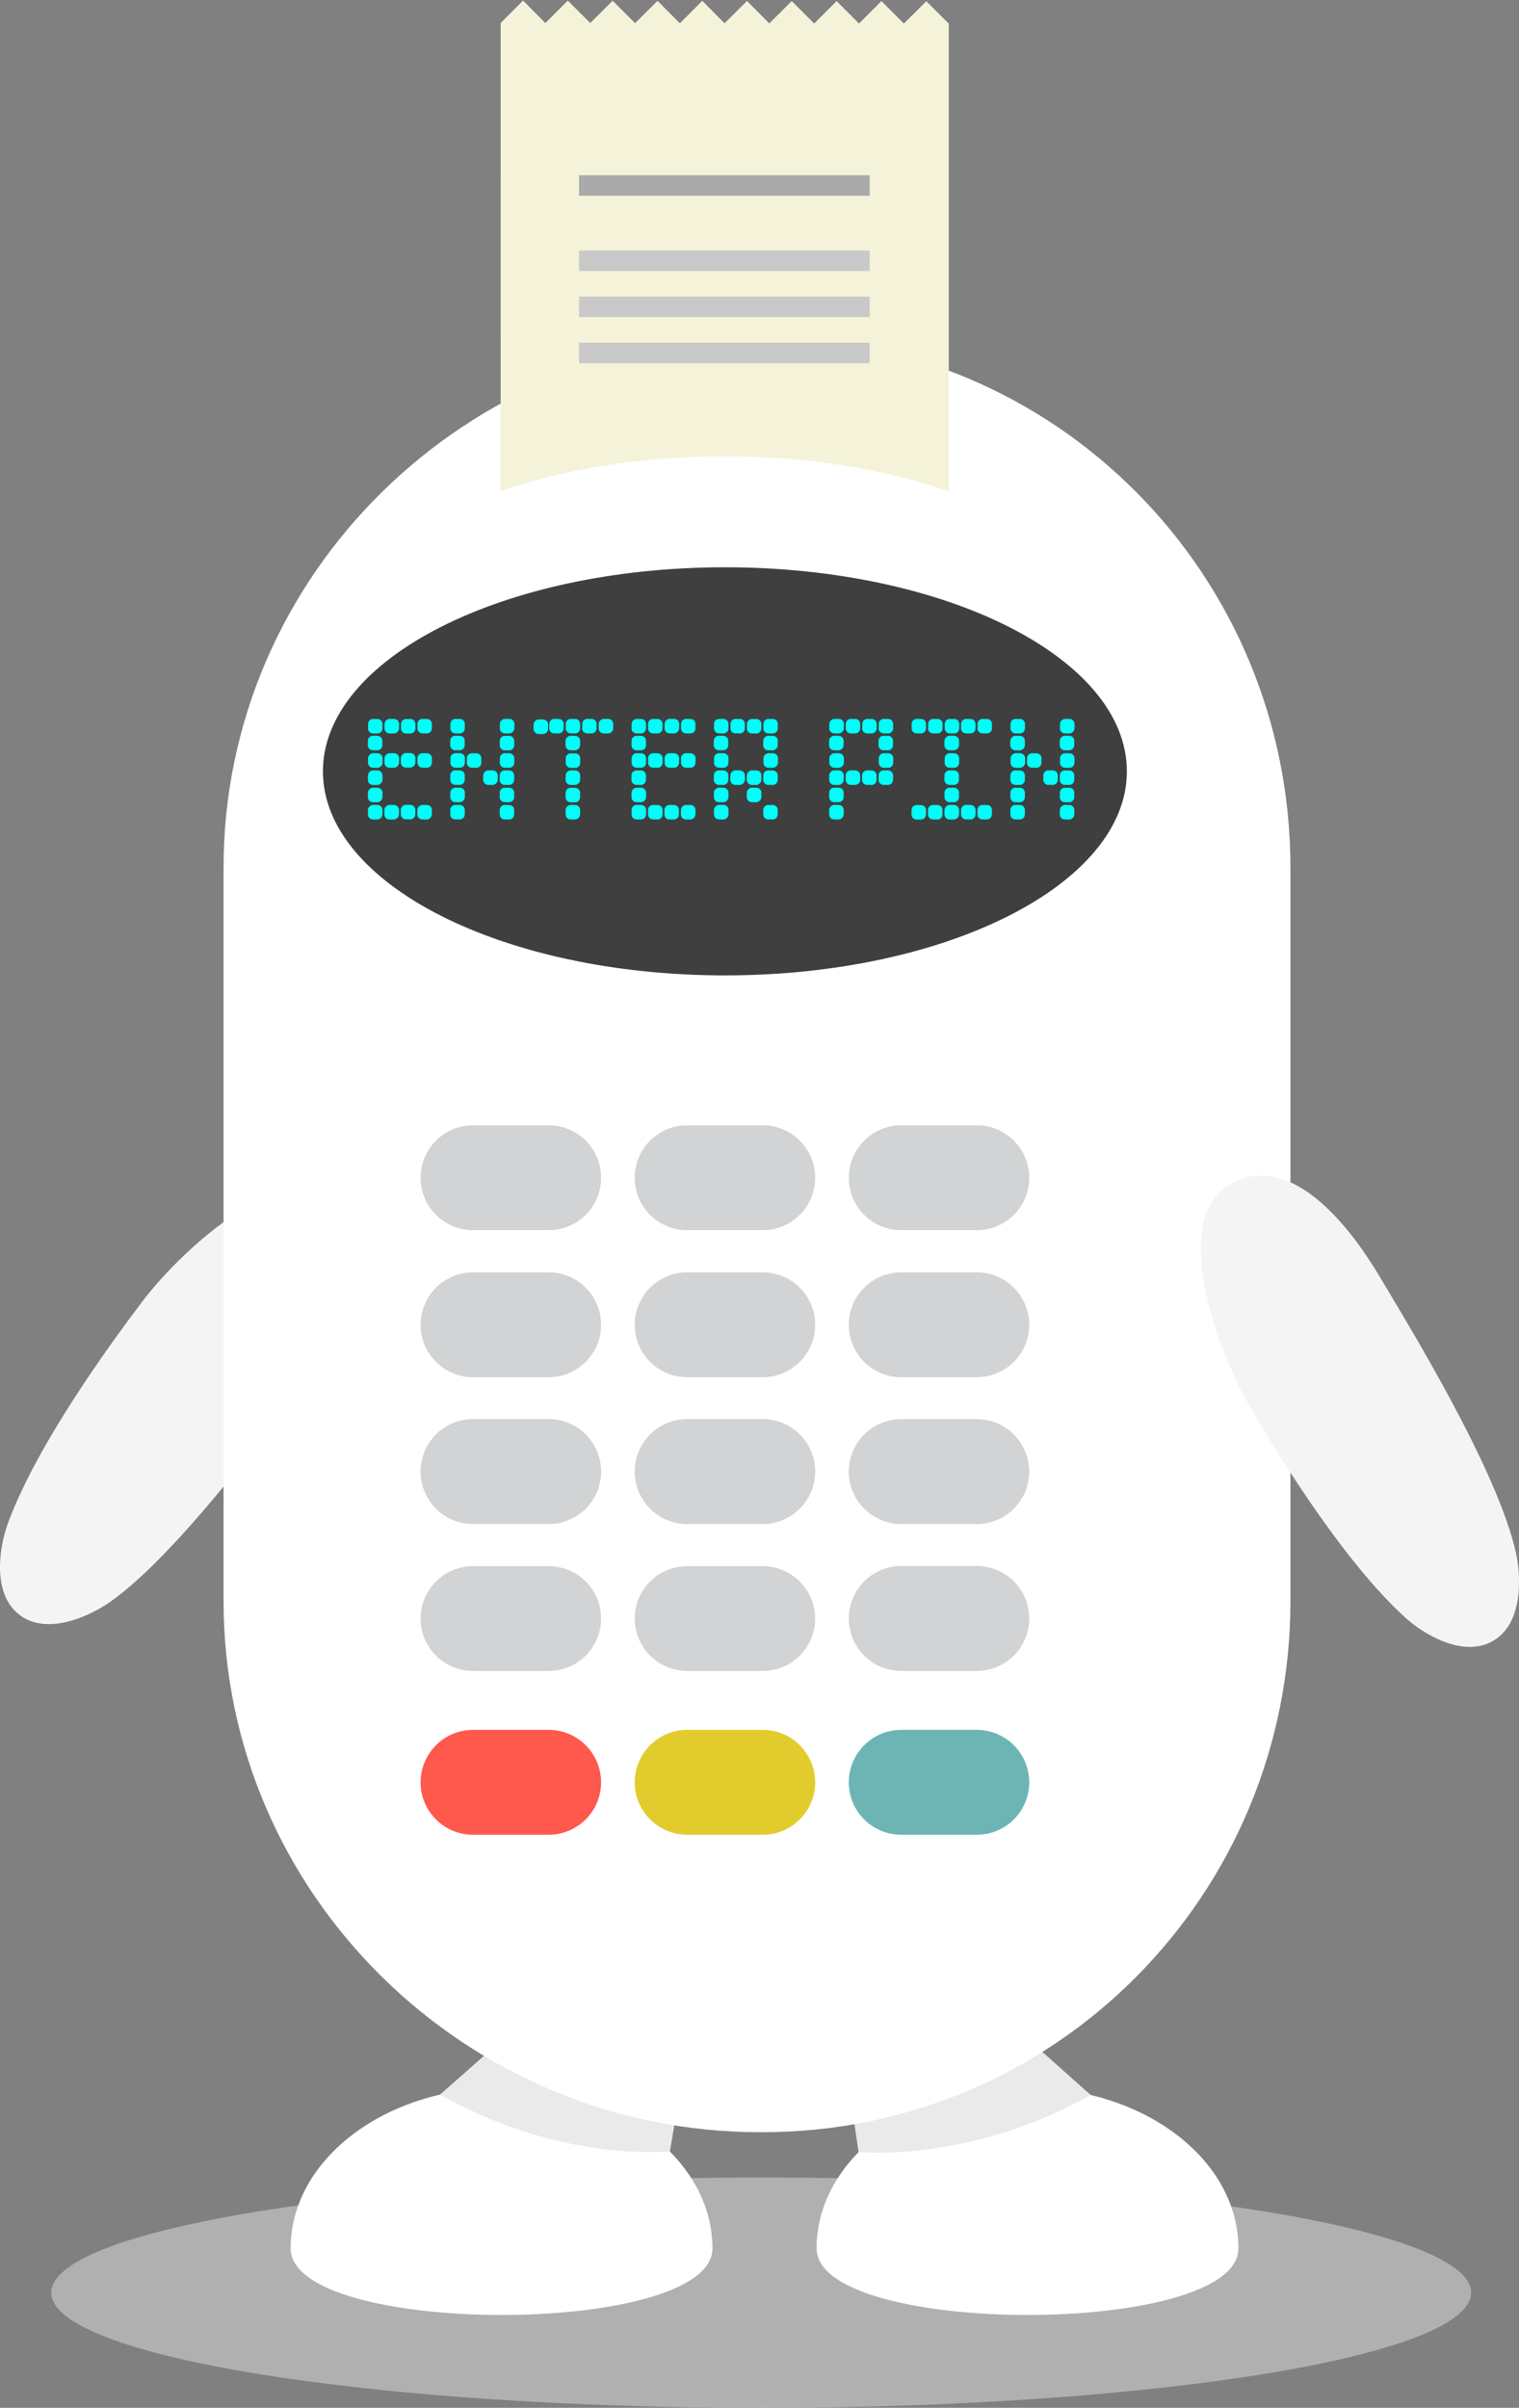 <svg id="Layer_1" data-name="Layer 1" xmlns="http://www.w3.org/2000/svg" viewBox="0 0 609.37 965.67"><rect x="0" y="0" width="609.37" height="965.67" fill="#808080" stroke="none"/><path d="M885.47,1056.36c0,25.51-127.51,46.2-284.79,46.2s-284.79-20.69-284.79-46.2,127.51-46.19,284.79-46.19S885.47,1030.85,885.47,1056.36Z" transform="translate(-295.32 -136.88)" style="fill:#d0d0d0;opacity:0.6"/><path d="M352.39,658.88c16.53-21.83,57.6-58.56,79.42-42S436.53,666,420,687.78c-11.23,14.84-52.43,72.07-80.86,91.79-7.46,5.18-24.65,13.53-35.94,5s-8-27.4-5-35.94C309.82,716.11,341.23,673.62,352.39,658.88Z" transform="translate(-295.32 -136.88)" style="fill:#f4f4f4"/><path d="M581.13,1038.6c0,35.6-169.22,35.6-169.22,0s37.88-64.47,84.61-64.47S581.13,1003,581.13,1038.6Z" transform="translate(-295.32 -136.88)" style="fill:#fff"/><path d="M792.13,1038.6c0,35.6-169.22,35.6-169.22,0s37.88-64.47,84.61-64.47S792.13,1003,792.13,1038.6Z" transform="translate(-295.32 -136.88)" style="fill:#fff"/><path d="M517.58,936.61l-45.73,40.31a188.57,188.57,0,0,0,34.4,15c20.46,6.47,40.5,8.91,57.81,7.78l8.69-50.58Z" transform="translate(-295.32 -136.88)" style="fill:#eaeaea"/><path d="M687.42,936.61l45.44,40.47a185.66,185.66,0,0,1-34.11,14.83c-20.46,6.47-41.64,9.18-59,8.05l-7.54-50.85Z" transform="translate(-295.32 -136.88)" style="fill:#eaeaea"/><path d="M813,484.86C813,367.2,718.85,272,601.18,272h-1C482.51,272,385,367.2,385,484.86V779c0,117.67,97.51,213,215.18,213h1C718.85,992,813,896.62,813,779Z" transform="translate(-295.32 -136.88)" style="fill:#fff"/><path d="M797,701.48c-13.88-23.61-32.17-75.58-8.58-89.45s47.2,14.36,61.07,38c9.44,16,46.63,76,54,109.76,1.94,8.86,3.1,27.94-9.12,35.12s-28.38-3-35.11-9.12C833.62,762.66,806.32,717.41,797,701.48Z" transform="translate(-295.32 -136.88)" style="fill:#f4f4f4"/><path d="M747.38,446.23c0,45.19-72.19,81.83-161.26,81.83s-161.25-36.64-161.25-81.83,72.2-81.84,161.25-81.84S747.38,401,747.38,446.23Z" transform="translate(-295.32 -136.88)" style="fill:#3f3f3f"/><path d="M445,425.23h1.8a2,2,0,0,1,2,2V429a2,2,0,0,1-2,2H445a2,2,0,0,1-2-2v-1.8a2,2,0,0,1,2-2Z" transform="translate(-281.75 733.1) rotate(-89.46)" style="fill:#00fff8"/><path d="M444.94,432h1.8a2,2,0,0,1,2,2v1.8a2,2,0,0,1-2,2h-1.8a2,2,0,0,1-2-2V434a2,2,0,0,1,2-2Z" transform="translate(-289.07 739.26) rotate(-89.4)" style="fill:#00fff8"/><rect x="442.92" y="438.93" width="5.83" height="5.83" rx="2.01" transform="translate(-295.78 746.34) rotate(-89.42)" style="fill:#00fff8"/><rect x="442.92" y="445.87" width="5.83" height="5.83" rx="2.01" transform="translate(-302.69 753.23) rotate(-89.43)" style="fill:#00fff8"/><rect x="442.92" y="452.8" width="5.83" height="5.83" rx="2.01" transform="translate(-309.77 759.94) rotate(-89.41)" style="fill:#00fff8"/><rect x="442.92" y="459.73" width="5.83" height="5.83" rx="2.01" transform="translate(-316.55 766.95) rotate(-89.43)" style="fill:#00fff8"/><rect x="449.61" y="425.23" width="5.83" height="5.83" rx="2.01" transform="translate(-275.21 739.71) rotate(-89.46)" style="fill:#00fff8"/><rect x="449.53" y="438.93" width="5.83" height="5.83" rx="2.01" transform="translate(-289.24 752.95) rotate(-89.42)" style="fill:#00fff8"/><rect x="449.53" y="459.73" width="5.83" height="5.83" rx="2.01" transform="translate(-310.01 773.56) rotate(-89.43)" style="fill:#00fff8"/><path d="M458.24,425.23H460a2,2,0,0,1,2,2V429a2,2,0,0,1-2,2h-1.8a2,2,0,0,1-2-2v-1.8A2,2,0,0,1,458.24,425.23Z" transform="translate(-268.66 746.31) rotate(-89.46)" style="fill:#00fff8"/><rect x="456.14" y="438.93" width="5.83" height="5.83" rx="2.01" transform="matrix(0.01, -1, 1, 0.01, -282.7, 759.56)" style="fill:#00fff8"/><path d="M458.16,459.73H460a2,2,0,0,1,2,2v1.8a2,2,0,0,1-2,2h-1.8a2,2,0,0,1-2-2v-1.8A2,2,0,0,1,458.16,459.73Z" transform="translate(-303.47 780.17) rotate(-89.43)" style="fill:#00fff8"/><path d="M464.85,425.23h1.8a2,2,0,0,1,2,2V429a2,2,0,0,1-2,2h-1.8a2,2,0,0,1-2-2v-1.8A2,2,0,0,1,464.85,425.23Z" transform="translate(-262.12 752.92) rotate(-89.46)" style="fill:#00fff8"/><path d="M464.77,438.93h1.8a2,2,0,0,1,2,2v1.8a2,2,0,0,1-2,2h-1.8a2,2,0,0,1-2-2V441a2,2,0,0,1,2-2Z" transform="translate(-276.16 766.17) rotate(-89.42)" style="fill:#00fff8"/><rect x="462.75" y="459.73" width="5.83" height="5.83" rx="2.01" transform="translate(-296.92 786.78) rotate(-89.43)" style="fill:#00fff8"/><path d="M478.06,425.23h1.8a2,2,0,0,1,2,2V429a2,2,0,0,1-2,2h-1.8a2,2,0,0,1-2-2v-1.8A2,2,0,0,1,478.06,425.23Z" transform="translate(-249.03 766.14) rotate(-89.46)" style="fill:#00fff8"/><path d="M478,432h1.8a2,2,0,0,1,2,2v1.8a2,2,0,0,1-2,2H478a2,2,0,0,1-2-2V434a2,2,0,0,1,2-2Z" transform="translate(-256.37 772.31) rotate(-89.4)" style="fill:#00fff8"/><path d="M478,438.93h1.8a2,2,0,0,1,2,2v1.8a2,2,0,0,1-2,2H478a2,2,0,0,1-2-2v-1.8a2,2,0,0,1,2-2Z" transform="translate(-263.07 779.39) rotate(-89.42)" style="fill:#00fff8"/><path d="M478,445.87h1.8a2,2,0,0,1,2,2v1.8a2,2,0,0,1-2,2H478a2,2,0,0,1-2-2v-1.8a2,2,0,0,1,2-2Z" transform="translate(-269.97 786.27) rotate(-89.43)" style="fill:#00fff8"/><rect x="475.97" y="452.8" width="5.83" height="5.83" rx="2.01" transform="translate(-277.06 792.98) rotate(-89.41)" style="fill:#00fff8"/><path d="M478,459.73h1.8a2,2,0,0,1,2,2v1.8a2,2,0,0,1-2,2H478a2,2,0,0,1-2-2v-1.8a2,2,0,0,1,2-2Z" transform="translate(-283.83 800) rotate(-89.43)" style="fill:#00fff8"/><path d="M484.59,438.93h1.8a2,2,0,0,1,2,2v1.8a2,2,0,0,1-2,2h-1.8a2,2,0,0,1-2-2v-1.8a2,2,0,0,1,2-2Z" transform="translate(-256.53 786) rotate(-89.42)" style="fill:#00fff8"/><rect x="489.19" y="445.86" width="5.83" height="5.83" rx="2.01" transform="translate(-256.89 799.49) rotate(-89.43)" style="fill:#00fff8"/><rect x="495.88" y="425.23" width="5.83" height="5.83" rx="2.01" transform="translate(-229.39 785.96) rotate(-89.46)" style="fill:#00fff8"/><path d="M495.8,434a2,2,0,0,1,2-2l1.8,0a2,2,0,0,1,2,2l0,1.8a2,2,0,0,1-2,2l-1.8,0a2,2,0,0,1-2-2Z" transform="translate(-295.32 -136.88)" style="fill:#00fff8"/><path d="M497.81,438.93h1.8a2,2,0,0,1,2,2v1.8a2,2,0,0,1-2,2h-1.8a2,2,0,0,1-2-2v-1.8A2,2,0,0,1,497.81,438.93Z" transform="translate(-243.44 799.21) rotate(-89.42)" style="fill:#00fff8"/><path d="M497.81,445.86h1.8a2,2,0,0,1,2,2v1.8a2,2,0,0,1-2,2h-1.8a2,2,0,0,1-2-2v-1.8A2,2,0,0,1,497.81,445.86Z" transform="translate(-250.34 806.1) rotate(-89.43)" style="fill:#00fff8"/><path d="M497.81,452.8h1.8a2,2,0,0,1,2,2v1.8a2,2,0,0,1-2,2h-1.8a2,2,0,0,1-2-2v-1.8A2,2,0,0,1,497.81,452.8Z" transform="translate(-257.44 812.81) rotate(-89.41)" style="fill:#00fff8"/><path d="M497.81,459.73h1.8a2,2,0,0,1,2,2v1.8a2,2,0,0,1-2,2h-1.8a2,2,0,0,1-2-2v-1.8a2,2,0,0,1,2-2Z" transform="translate(-264.2 819.83) rotate(-89.43)" style="fill:#00fff8"/><rect x="509.09" y="425.23" width="5.83" height="5.83" rx="2.01" transform="matrix(0.01, -1, 1, 0.01, -216.29, 799.18)" style="fill:#00fff8"/><path d="M517.72,425.23h1.8a2,2,0,0,1,2,2V429a2,2,0,0,1-2,2h-1.8a2,2,0,0,1-2-2v-1.8a2,2,0,0,1,2-2Z" transform="translate(-209.75 805.79) rotate(-89.46)" style="fill:#00fff8"/><path d="M524.33,425.23h1.8a2,2,0,0,1,2,2V429a2,2,0,0,1-2,2h-1.8a2,2,0,0,1-2-2v-1.8A2,2,0,0,1,524.33,425.23Z" transform="translate(-203.2 812.4) rotate(-89.46)" style="fill:#00fff8"/><rect x="522.23" y="432" width="5.83" height="5.83" rx="2.01" transform="translate(-210.6 818.56) rotate(-89.4)" style="fill:#00fff8"/><path d="M524.25,438.93H526a2,2,0,0,1,2,2v1.8a2,2,0,0,1-2,2h-1.8a2,2,0,0,1-2-2V441A2,2,0,0,1,524.25,438.93Z" transform="translate(-217.27 825.65) rotate(-89.42)" style="fill:#00fff8"/><rect x="522.23" y="445.87" width="5.83" height="5.83" rx="2.01" transform="translate(-224.17 832.53) rotate(-89.43)" style="fill:#00fff8"/><path d="M524.25,452.8H526a2,2,0,0,1,2,2v1.8a2,2,0,0,1-2,2h-1.8a2,2,0,0,1-2-2v-1.8a2,2,0,0,1,2-2Z" transform="translate(-231.28 839.24) rotate(-89.41)" style="fill:#00fff8"/><rect x="522.23" y="459.73" width="5.83" height="5.83" rx="2.01" transform="translate(-238.04 846.26) rotate(-89.43)" style="fill:#00fff8"/><path d="M530.94,425.23h1.8a2,2,0,0,1,2,2V429a2,2,0,0,1-2,2h-1.8a2,2,0,0,1-2-2v-1.8a2,2,0,0,1,2-2Z" transform="translate(-196.66 819.01) rotate(-89.46)" style="fill:#00fff8"/><rect x="535.53" y="425.23" width="5.83" height="5.83" rx="2.01" transform="translate(-190.11 825.62) rotate(-89.46)" style="fill:#00fff8"/><path d="M550.76,425.23h1.8a2,2,0,0,1,2,2V429a2,2,0,0,1-2,2h-1.8a2,2,0,0,1-2-2v-1.8a2,2,0,0,1,2-2Z" transform="translate(-177.02 838.84) rotate(-89.46)" style="fill:#00fff8"/><path d="M548.68,434a2,2,0,0,1,2-2l1.8,0a2,2,0,0,1,2,2l0,1.8a2,2,0,0,1-2,2l-1.8,0a2,2,0,0,1-2-2Z" transform="translate(-295.32 -136.88)" style="fill:#00fff8"/><path d="M550.68,438.93h1.8a2,2,0,0,1,2,2v1.8a2,2,0,0,1-2,2h-1.8a2,2,0,0,1-2-2v-1.8a2,2,0,0,1,2-2Z" transform="translate(-191.1 852.08) rotate(-89.42)" style="fill:#00fff8"/><path d="M550.68,445.87h1.8a2,2,0,0,1,2,2v1.8a2,2,0,0,1-2,2h-1.8a2,2,0,0,1-2-2v-1.8A2,2,0,0,1,550.68,445.87Z" transform="translate(-198 858.97) rotate(-89.43)" style="fill:#00fff8"/><rect x="548.67" y="452.8" width="5.83" height="5.83" rx="2.01" transform="translate(-205.11 865.68) rotate(-89.41)" style="fill:#00fff8"/><path d="M550.68,459.73h1.8a2,2,0,0,1,2,2v1.8a2,2,0,0,1-2,2h-1.8a2,2,0,0,1-2-2v-1.8a2,2,0,0,1,2-2Z" transform="matrix(0.01, -1, 1, 0.01, -211.86, 872.69)" style="fill:#00fff8"/><path d="M557.37,425.23h1.8a2,2,0,0,1,2,2V429a2,2,0,0,1-2,2h-1.8a2,2,0,0,1-2-2v-1.8a2,2,0,0,1,2-2Z" transform="translate(-170.47 845.45) rotate(-89.46)" style="fill:#00fff8"/><path d="M557.29,438.93h1.8a2,2,0,0,1,2,2v1.8a2,2,0,0,1-2,2h-1.8a2,2,0,0,1-2-2v-1.8A2,2,0,0,1,557.29,438.93Z" transform="translate(-184.56 858.69) rotate(-89.42)" style="fill:#00fff8"/><path d="M557.29,459.73h1.8a2,2,0,0,1,2,2v1.8a2,2,0,0,1-2,2h-1.8a2,2,0,0,1-2-2v-1.8a2,2,0,0,1,2-2Z" transform="matrix(0.01, -1, 1, 0.01, -205.32, 879.3)" style="fill:#00fff8"/><rect x="561.97" y="425.23" width="5.83" height="5.83" rx="2.01" transform="translate(-163.92 852.05) rotate(-89.46)" style="fill:#00fff8"/><path d="M563.9,438.93h1.8a2,2,0,0,1,2,2v1.8a2,2,0,0,1-2,2h-1.8a2,2,0,0,1-2-2v-1.8a2,2,0,0,1,2-2Z" transform="translate(-178.01 865.3) rotate(-89.42)" style="fill:#00fff8"/><path d="M563.9,459.73h1.8a2,2,0,0,1,2,2v1.8a2,2,0,0,1-2,2h-1.8a2,2,0,0,1-2-2v-1.8A2,2,0,0,1,563.9,459.73Z" transform="translate(-198.78 885.91) rotate(-89.43)" style="fill:#00fff8"/><path d="M570.59,425.23h1.8a2,2,0,0,1,2,2V429a2,2,0,0,1-2,2h-1.8a2,2,0,0,1-2-2v-1.8A2,2,0,0,1,570.59,425.23Z" transform="translate(-157.38 858.66) rotate(-89.46)" style="fill:#00fff8"/><path d="M570.51,438.93h1.8a2,2,0,0,1,2,2v1.8a2,2,0,0,1-2,2h-1.8a2,2,0,0,1-2-2v-1.8a2,2,0,0,1,2-2Z" transform="translate(-171.48 871.91) rotate(-89.42)" style="fill:#00fff8"/><rect x="568.49" y="459.73" width="5.83" height="5.83" rx="2.01" transform="translate(-192.24 892.52) rotate(-89.43)" style="fill:#00fff8"/><path d="M583.81,425.23h1.8a2,2,0,0,1,2,2V429a2,2,0,0,1-2,2h-1.8a2,2,0,0,1-2-2v-1.8A2,2,0,0,1,583.81,425.23Z" transform="translate(-144.28 871.88) rotate(-89.46)" style="fill:#00fff8"/><path d="M583.73,432h1.8a2,2,0,0,1,2,2v1.8a2,2,0,0,1-2,2h-1.8a2,2,0,0,1-2-2V434A2,2,0,0,1,583.73,432Z" transform="translate(-151.75 878.04) rotate(-89.4)" style="fill:#00fff8"/><path d="M583.73,438.93h1.8a2,2,0,0,1,2,2v1.8a2,2,0,0,1-2,2h-1.8a2,2,0,0,1-2-2v-1.8a2,2,0,0,1,2-2Z" transform="translate(-158.39 885.12) rotate(-89.42)" style="fill:#00fff8"/><path d="M583.73,445.87h1.8a2,2,0,0,1,2,2v1.8a2,2,0,0,1-2,2h-1.8a2,2,0,0,1-2-2v-1.8A2,2,0,0,1,583.73,445.87Z" transform="translate(-165.29 892.01) rotate(-89.43)" style="fill:#00fff8"/><rect x="581.71" y="452.8" width="5.83" height="5.83" rx="2.01" transform="translate(-172.41 898.72) rotate(-89.41)" style="fill:#00fff8"/><rect x="581.71" y="459.73" width="5.83" height="5.83" rx="2.01" transform="matrix(0.01, -1, 1, 0.01, -179.15, 905.73)" style="fill:#00fff8"/><path d="M590.42,425.23h1.8a2,2,0,0,1,2,2V429a2,2,0,0,1-2,2h-1.8a2,2,0,0,1-2-2v-1.8A2,2,0,0,1,590.42,425.23Z" transform="translate(-137.74 878.49) rotate(-89.46)" style="fill:#00fff8"/><rect x="588.32" y="445.87" width="5.83" height="5.83" rx="2.01" transform="translate(-158.75 898.62) rotate(-89.43)" style="fill:#00fff8"/><path d="M597,425.23h1.8a2,2,0,0,1,2,2V429a2,2,0,0,1-2,2H597a2,2,0,0,1-2-2v-1.8a2,2,0,0,1,2-2Z" transform="translate(-131.19 885.1) rotate(-89.46)" style="fill:#00fff8"/><rect x="594.93" y="445.87" width="5.83" height="5.83" rx="2.01" transform="translate(-152.2 905.23) rotate(-89.43)" style="fill:#00fff8"/><rect x="594.93" y="452.8" width="5.83" height="5.83" rx="2.01" transform="translate(-159.33 911.93) rotate(-89.41)" style="fill:#00fff8"/><path d="M603.63,425.23h1.8a2,2,0,0,1,2,2V429a2,2,0,0,1-2,2h-1.8a2,2,0,0,1-2-2v-1.8a2,2,0,0,1,2-2Z" transform="translate(-124.65 891.71) rotate(-89.46)" style="fill:#00fff8"/><rect x="601.54" y="432" width="5.83" height="5.83" rx="2.01" transform="translate(-132.13 897.87) rotate(-89.4)" style="fill:#00fff8"/><rect x="601.54" y="438.93" width="5.83" height="5.83" rx="2.01" transform="translate(-138.76 904.95) rotate(-89.42)" style="fill:#00fff8"/><path d="M603.55,445.87h1.8a2,2,0,0,1,2,2v1.8a2,2,0,0,1-2,2h-1.8a2,2,0,0,1-2-2v-1.8A2,2,0,0,1,603.55,445.87Z" transform="translate(-145.66 911.84) rotate(-89.43)" style="fill:#00fff8"/><path d="M603.55,459.73h1.8a2,2,0,0,1,2,2v1.8a2,2,0,0,1-2,2h-1.8a2,2,0,0,1-2-2v-1.8a2,2,0,0,1,2-2Z" transform="translate(-159.52 925.56) rotate(-89.43)" style="fill:#00fff8"/><rect x="628.06" y="425.23" width="5.83" height="5.83" rx="2.01" transform="translate(-98.47 918.14) rotate(-89.46)" style="fill:#00fff8"/><rect x="627.97" y="432" width="5.83" height="5.83" rx="2.01" transform="translate(-105.98 924.3) rotate(-89.4)" style="fill:#00fff8"/><rect x="627.97" y="438.93" width="5.83" height="5.83" rx="2.01" transform="translate(-112.59 931.38) rotate(-89.42)" style="fill:#00fff8"/><rect x="627.97" y="445.87" width="5.83" height="5.83" rx="2.01" transform="translate(-119.49 938.27) rotate(-89.43)" style="fill:#00fff8"/><path d="M630,452.8h1.8a2,2,0,0,1,2,2v1.8a2,2,0,0,1-2,2H630a2,2,0,0,1-2-2v-1.8a2,2,0,0,1,2-2Z" transform="translate(-126.63 944.98) rotate(-89.41)" style="fill:#00fff8"/><rect x="627.97" y="459.73" width="5.83" height="5.83" rx="2.01" transform="translate(-133.35 951.99) rotate(-89.43)" style="fill:#00fff8"/><path d="M636.68,425.23h1.8a2,2,0,0,1,2,2V429a2,2,0,0,1-2,2h-1.8a2,2,0,0,1-2-2v-1.8A2,2,0,0,1,636.68,425.23Z" transform="translate(-91.92 924.75) rotate(-89.46)" style="fill:#00fff8"/><path d="M634.59,447.85a2,2,0,0,1,2-2h1.8a2,2,0,0,1,2,2l0,1.8a2,2,0,0,1-2,2h-1.8a2,2,0,0,1-2-2Z" transform="translate(-295.32 -136.88)" style="fill:#00fff8"/><path d="M643.29,425.23h1.8a2,2,0,0,1,2,2V429a2,2,0,0,1-2,2h-1.8a2,2,0,0,1-2-2v-1.8a2,2,0,0,1,2-2Z" transform="translate(-85.37 931.36) rotate(-89.46)" style="fill:#00fff8"/><path d="M643.2,445.86H645a2,2,0,0,1,2,2v1.8a2,2,0,0,1-2,2h-1.8a2,2,0,0,1-2-2v-1.8a2,2,0,0,1,2-2Z" transform="translate(-106.4 951.49) rotate(-89.43)" style="fill:#00fff8"/><path d="M649.9,425.23h1.8a2,2,0,0,1,2,2V429a2,2,0,0,1-2,2h-1.8a2,2,0,0,1-2-2v-1.8a2,2,0,0,1,2-2Z" transform="translate(-78.83 937.96) rotate(-89.46)" style="fill:#00fff8"/><path d="M649.82,432h1.8a2,2,0,0,1,2,2v1.8a2,2,0,0,1-2,2h-1.8a2,2,0,0,1-2-2V434a2,2,0,0,1,2-2Z" transform="translate(-86.35 944.13) rotate(-89.4)" style="fill:#00fff8"/><path d="M649.81,438.93h1.8a2,2,0,0,1,2,2v1.8a2,2,0,0,1-2,2h-1.8a2,2,0,0,1-2-2v-1.8A2,2,0,0,1,649.81,438.93Z" transform="translate(-92.96 951.21) rotate(-89.42)" style="fill:#00fff8"/><path d="M649.82,445.87h1.8a2,2,0,0,1,2,2v1.8a2,2,0,0,1-2,2h-1.8a2,2,0,0,1-2-2v-1.8a2,2,0,0,1,2-2Z" transform="translate(-99.86 958.1) rotate(-89.43)" style="fill:#00fff8"/><path d="M663.12,425.23h1.8a2,2,0,0,1,2,2V429a2,2,0,0,1-2,2h-1.8a2,2,0,0,1-2-2v-1.8A2,2,0,0,1,663.12,425.23Z" transform="translate(-65.74 951.18) rotate(-89.46)" style="fill:#00fff8"/><path d="M663,459.73h1.8a2,2,0,0,1,2,2v1.8a2,2,0,0,1-2,2H663a2,2,0,0,1-2-2v-1.8a2,2,0,0,1,2-2Z" transform="translate(-100.63 985.04) rotate(-89.43)" style="fill:#00fff8"/><path d="M669.72,425.23h1.8a2,2,0,0,1,2,2V429a2,2,0,0,1-2,2h-1.8a2,2,0,0,1-2-2v-1.8a2,2,0,0,1,2-2Z" transform="translate(-59.19 957.79) rotate(-89.46)" style="fill:#00fff8"/><path d="M669.64,459.73h1.8a2,2,0,0,1,2,2v1.8a2,2,0,0,1-2,2h-1.8a2,2,0,0,1-2-2v-1.8A2,2,0,0,1,669.64,459.73Z" transform="translate(-94.09 991.65) rotate(-89.43)" style="fill:#00fff8"/><path d="M674.33,427.22a2,2,0,0,1,2-2l1.8,0a2,2,0,0,1,2,2l0,1.8a2,2,0,0,1-2,2l-1.8,0a2,2,0,0,1-2-2Z" transform="translate(-295.32 -136.88)" style="fill:#00fff8"/><rect x="674.24" y="432" width="5.83" height="5.83" rx="2.01" transform="translate(-60.19 970.56) rotate(-89.4)" style="fill:#00fff8"/><path d="M676.25,438.93h1.8a2,2,0,0,1,2,2v1.8a2,2,0,0,1-2,2h-1.8a2,2,0,0,1-2-2v-1.8a2,2,0,0,1,2-2Z" transform="translate(-66.79 977.65) rotate(-89.42)" style="fill:#00fff8"/><path d="M676.25,445.86h1.8a2,2,0,0,1,2,2v1.8a2,2,0,0,1-2,2h-1.8a2,2,0,0,1-2-2v-1.8a2,2,0,0,1,2-2Z" transform="translate(-73.68 984.53) rotate(-89.43)" style="fill:#00fff8"/><path d="M676.25,452.8h1.8a2,2,0,0,1,2,2v1.8a2,2,0,0,1-2,2h-1.8a2,2,0,0,1-2-2v-1.8A2,2,0,0,1,676.25,452.8Z" transform="translate(-80.84 991.24) rotate(-89.41)" style="fill:#00fff8"/><rect x="674.24" y="459.73" width="5.83" height="5.83" rx="2.01" transform="translate(-87.54 998.26) rotate(-89.43)" style="fill:#00fff8"/><path d="M682.94,425.23h1.8a2,2,0,0,1,2,2V429a2,2,0,0,1-2,2h-1.8a2,2,0,0,1-2-2v-1.8a2,2,0,0,1,2-2Z" transform="translate(-46.09 971.01) rotate(-89.46)" style="fill:#00fff8"/><path d="M682.86,459.73h1.8a2,2,0,0,1,2,2v1.8a2,2,0,0,1-2,2h-1.8a2,2,0,0,1-2-2v-1.8a2,2,0,0,1,2-2Z" transform="matrix(0.01, -1, 1, 0.01, -81.01, 1004.86)" style="fill:#00fff8"/><path d="M689.55,425.23h1.8a2,2,0,0,1,2,2V429a2,2,0,0,1-2,2h-1.8a2,2,0,0,1-2-2v-1.8a2,2,0,0,1,2-2Z" transform="translate(-39.55 977.62) rotate(-89.46)" style="fill:#00fff8"/><path d="M689.47,459.73h1.8a2,2,0,0,1,2,2v1.8a2,2,0,0,1-2,2h-1.8a2,2,0,0,1-2-2v-1.8a2,2,0,0,1,2-2Z" transform="translate(-74.46 1011.47) rotate(-89.43)" style="fill:#00fff8"/><path d="M702.77,425.23h1.8a2,2,0,0,1,2,2V429a2,2,0,0,1-2,2h-1.8a2,2,0,0,1-2-2v-1.8A2,2,0,0,1,702.77,425.23Z" transform="translate(-26.45 990.84) rotate(-89.46)" style="fill:#00fff8"/><rect x="700.67" y="432" width="5.83" height="5.83" rx="2.01" transform="translate(-34.04 997) rotate(-89.4)" style="fill:#00fff8"/><rect x="700.67" y="438.93" width="5.83" height="5.83" rx="2.01" transform="translate(-40.62 1004.08) rotate(-89.42)" style="fill:#00fff8"/><path d="M702.69,445.87h1.8a2,2,0,0,1,2,2v1.8a2,2,0,0,1-2,2h-1.8a2,2,0,0,1-2-2v-1.8a2,2,0,0,1,2-2Z" transform="translate(-47.51 1010.97) rotate(-89.43)" style="fill:#00fff8"/><path d="M702.68,452.8h1.8a2,2,0,0,1,2,2v1.8a2,2,0,0,1-2,2h-1.8a2,2,0,0,1-2-2v-1.8A2,2,0,0,1,702.68,452.8Z" transform="translate(-54.67 1017.68) rotate(-89.41)" style="fill:#00fff8"/><path d="M702.69,459.73h1.8a2,2,0,0,1,2,2v1.8a2,2,0,0,1-2,2h-1.8a2,2,0,0,1-2-2v-1.8a2,2,0,0,1,2-2Z" transform="translate(-61.37 1024.69) rotate(-89.43)" style="fill:#00fff8"/><path d="M709.29,438.93h1.8a2,2,0,0,1,2,2v1.8a2,2,0,0,1-2,2h-1.8a2,2,0,0,1-2-2v-1.8a2,2,0,0,1,2-2Z" transform="translate(-34.08 1010.69) rotate(-89.42)" style="fill:#00fff8"/><path d="M715.91,445.87h1.8a2,2,0,0,1,2,2v1.8a2,2,0,0,1-2,2h-1.8a2,2,0,0,1-2-2v-1.8a2,2,0,0,1,2-2Z" transform="translate(-34.43 1024.18) rotate(-89.43)" style="fill:#00fff8"/><rect x="720.58" y="425.23" width="5.83" height="5.83" rx="2.01" transform="translate(-6.81 1010.66) rotate(-89.46)" style="fill:#00fff8"/><rect x="720.5" y="432" width="5.83" height="5.83" rx="2.01" transform="translate(-14.42 1016.82) rotate(-89.4)" style="fill:#00fff8"/><path d="M722.51,438.93h1.8a2,2,0,0,1,2,2v1.8a2,2,0,0,1-2,2h-1.8a2,2,0,0,1-2-2v-1.8a2,2,0,0,1,2-2Z" transform="translate(-20.99 1023.91) rotate(-89.42)" style="fill:#00fff8"/><path d="M722.51,445.87h1.8a2,2,0,0,1,2,2v1.8a2,2,0,0,1-2,2h-1.8a2,2,0,0,1-2-2v-1.8a2,2,0,0,1,2-2Z" transform="translate(-27.88 1030.79) rotate(-89.43)" style="fill:#00fff8"/><path d="M722.51,452.8h1.8a2,2,0,0,1,2,2v1.8a2,2,0,0,1-2,2h-1.8a2,2,0,0,1-2-2v-1.8a2,2,0,0,1,2-2Z" transform="translate(-35.05 1037.5) rotate(-89.41)" style="fill:#00fff8"/><rect x="720.5" y="459.73" width="5.83" height="5.83" rx="2.01" transform="translate(-41.74 1044.52) rotate(-89.43)" style="fill:#00fff8"/><path d="M675.93,334l0-178,0-9.63-9-9-9,8.95-9-9-9,9-9-9-9,9-9-9-9,8.95-8.94-9-9,8.95-8.94-9-9,9-8.95-9-9,8.95-9-9-9,8.95-9-9-9,9-8.95-9-9,9V333.89c25.07-8.82,56.05-14,89.59-14C619.64,319.86,650.79,325.13,675.93,334Z" transform="translate(-295.32 -136.88)" style="fill:#f4f3d9"/><rect x="232.29" y="70.29" width="116.59" height="8.22" style="fill:#aaa"/><rect x="232.29" y="100.47" width="116.59" height="8.22" style="fill:#c9c9c9"/><rect x="232.29" y="118.96" width="116.59" height="8.22" style="fill:#c9c9c9"/><rect x="232.29" y="137.44" width="116.59" height="8.22" style="fill:#c9c9c9"/><path d="M536.45,609.24a21,21,0,0,1-21.05,21H485.1a21,21,0,0,1-21.05-21h0a21.06,21.06,0,0,1,21.05-21.06h30.3a21,21,0,0,1,21.05,21.06Z" transform="translate(-295.32 -136.88)" style="fill:#d1d3d4"/><path d="M622.33,609.24a21,21,0,0,1-21.05,21H571a21,21,0,0,1-21.06-21h0A21.07,21.07,0,0,1,571,588.18h30.3a21.06,21.06,0,0,1,21.05,21.06Z" transform="translate(-295.32 -136.88)" style="fill:#d1d3d4"/><path d="M708.21,609.24a21,21,0,0,1-21.07,21H656.83a21,21,0,0,1-21-21h0a21.06,21.06,0,0,1,21-21.06h30.31a21.06,21.06,0,0,1,21.07,21.06Z" transform="translate(-295.32 -136.88)" style="fill:#d1d3d4"/><path d="M536.45,668.16a21,21,0,0,1-21.05,21.05H485.1a21.05,21.05,0,0,1-21.05-21.05h0a21.06,21.06,0,0,1,21.05-21h30.3a21,21,0,0,1,21.05,21Z" transform="translate(-295.32 -136.88)" style="fill:#d1d3d4"/><path d="M622.33,668.16a21.05,21.05,0,0,1-21.05,21.05H571a21.06,21.06,0,0,1-21.06-21.05h0a21.07,21.07,0,0,1,21.06-21h30.3a21.06,21.06,0,0,1,21.05,21Z" transform="translate(-295.32 -136.88)" style="fill:#d1d3d4"/><path d="M708.21,668.16a21.06,21.06,0,0,1-21.07,21.05H656.83a21,21,0,0,1-21-21.05h0a21.06,21.06,0,0,1,21-21h30.31a21.06,21.06,0,0,1,21.07,21Z" transform="translate(-295.32 -136.88)" style="fill:#d1d3d4"/><path d="M536.45,727.1a21,21,0,0,1-21.05,21H485.1a21.06,21.06,0,0,1-21.05-21h0A21.05,21.05,0,0,1,485.1,706h30.3a21,21,0,0,1,21.05,21.06Z" transform="translate(-295.32 -136.88)" style="fill:#d1d3d4"/><path d="M622.33,727.1a21.06,21.06,0,0,1-21.05,21H571a21.06,21.06,0,0,1-21.06-21h0A21.06,21.06,0,0,1,571,706h30.3a21.05,21.05,0,0,1,21.05,21.06Z" transform="translate(-295.32 -136.88)" style="fill:#d1d3d4"/><path d="M708.21,727.1a21.06,21.06,0,0,1-21.07,21H656.83a21.05,21.05,0,0,1-21-21h0a21.05,21.05,0,0,1,21-21.06h30.31a21.06,21.06,0,0,1,21.07,21.06Z" transform="translate(-295.32 -136.88)" style="fill:#d1d3d4"/><path d="M536.45,786a21,21,0,0,1-21.05,21H485.1a21,21,0,0,1-21.05-21h0A21.05,21.05,0,0,1,485.1,765h30.3A21,21,0,0,1,536.45,786Z" transform="translate(-295.32 -136.88)" style="fill:#d1d3d4"/><path d="M622.33,786a21,21,0,0,1-21.05,21H571a21.05,21.05,0,0,1-21.06-21h0A21.06,21.06,0,0,1,571,765h30.3A21.05,21.05,0,0,1,622.33,786Z" transform="translate(-295.32 -136.88)" style="fill:#d1d3d4"/><path d="M708.21,786a21,21,0,0,1-21.07,21H656.83a21,21,0,0,1-21-21h0a21.05,21.05,0,0,1,21-21.06h30.31A21.06,21.06,0,0,1,708.21,786Z" transform="translate(-295.32 -136.88)" style="fill:#d1d3d4"/><path d="M536.45,851.7a21,21,0,0,1-21.05,21H485.1a21,21,0,0,1-21.05-21h0a21.07,21.07,0,0,1,21.05-21.06h30.3a21.05,21.05,0,0,1,21.05,21.06Z" transform="translate(-295.32 -136.88)" style="fill:#ff584d"/><path d="M622.33,851.7a21,21,0,0,1-21.05,21H571a21.05,21.05,0,0,1-21.06-21h0A21.07,21.07,0,0,1,571,830.64h30.3a21.07,21.07,0,0,1,21.05,21.06Z" transform="translate(-295.32 -136.88)" style="fill:#e2cc2d"/><path d="M708.21,851.7a21,21,0,0,1-21.07,21H656.83a21,21,0,0,1-21-21h0a21.06,21.06,0,0,1,21-21.06h30.31a21.07,21.07,0,0,1,21.07,21.06Z" transform="translate(-295.32 -136.88)" style="fill:#6db5b5"/></svg>